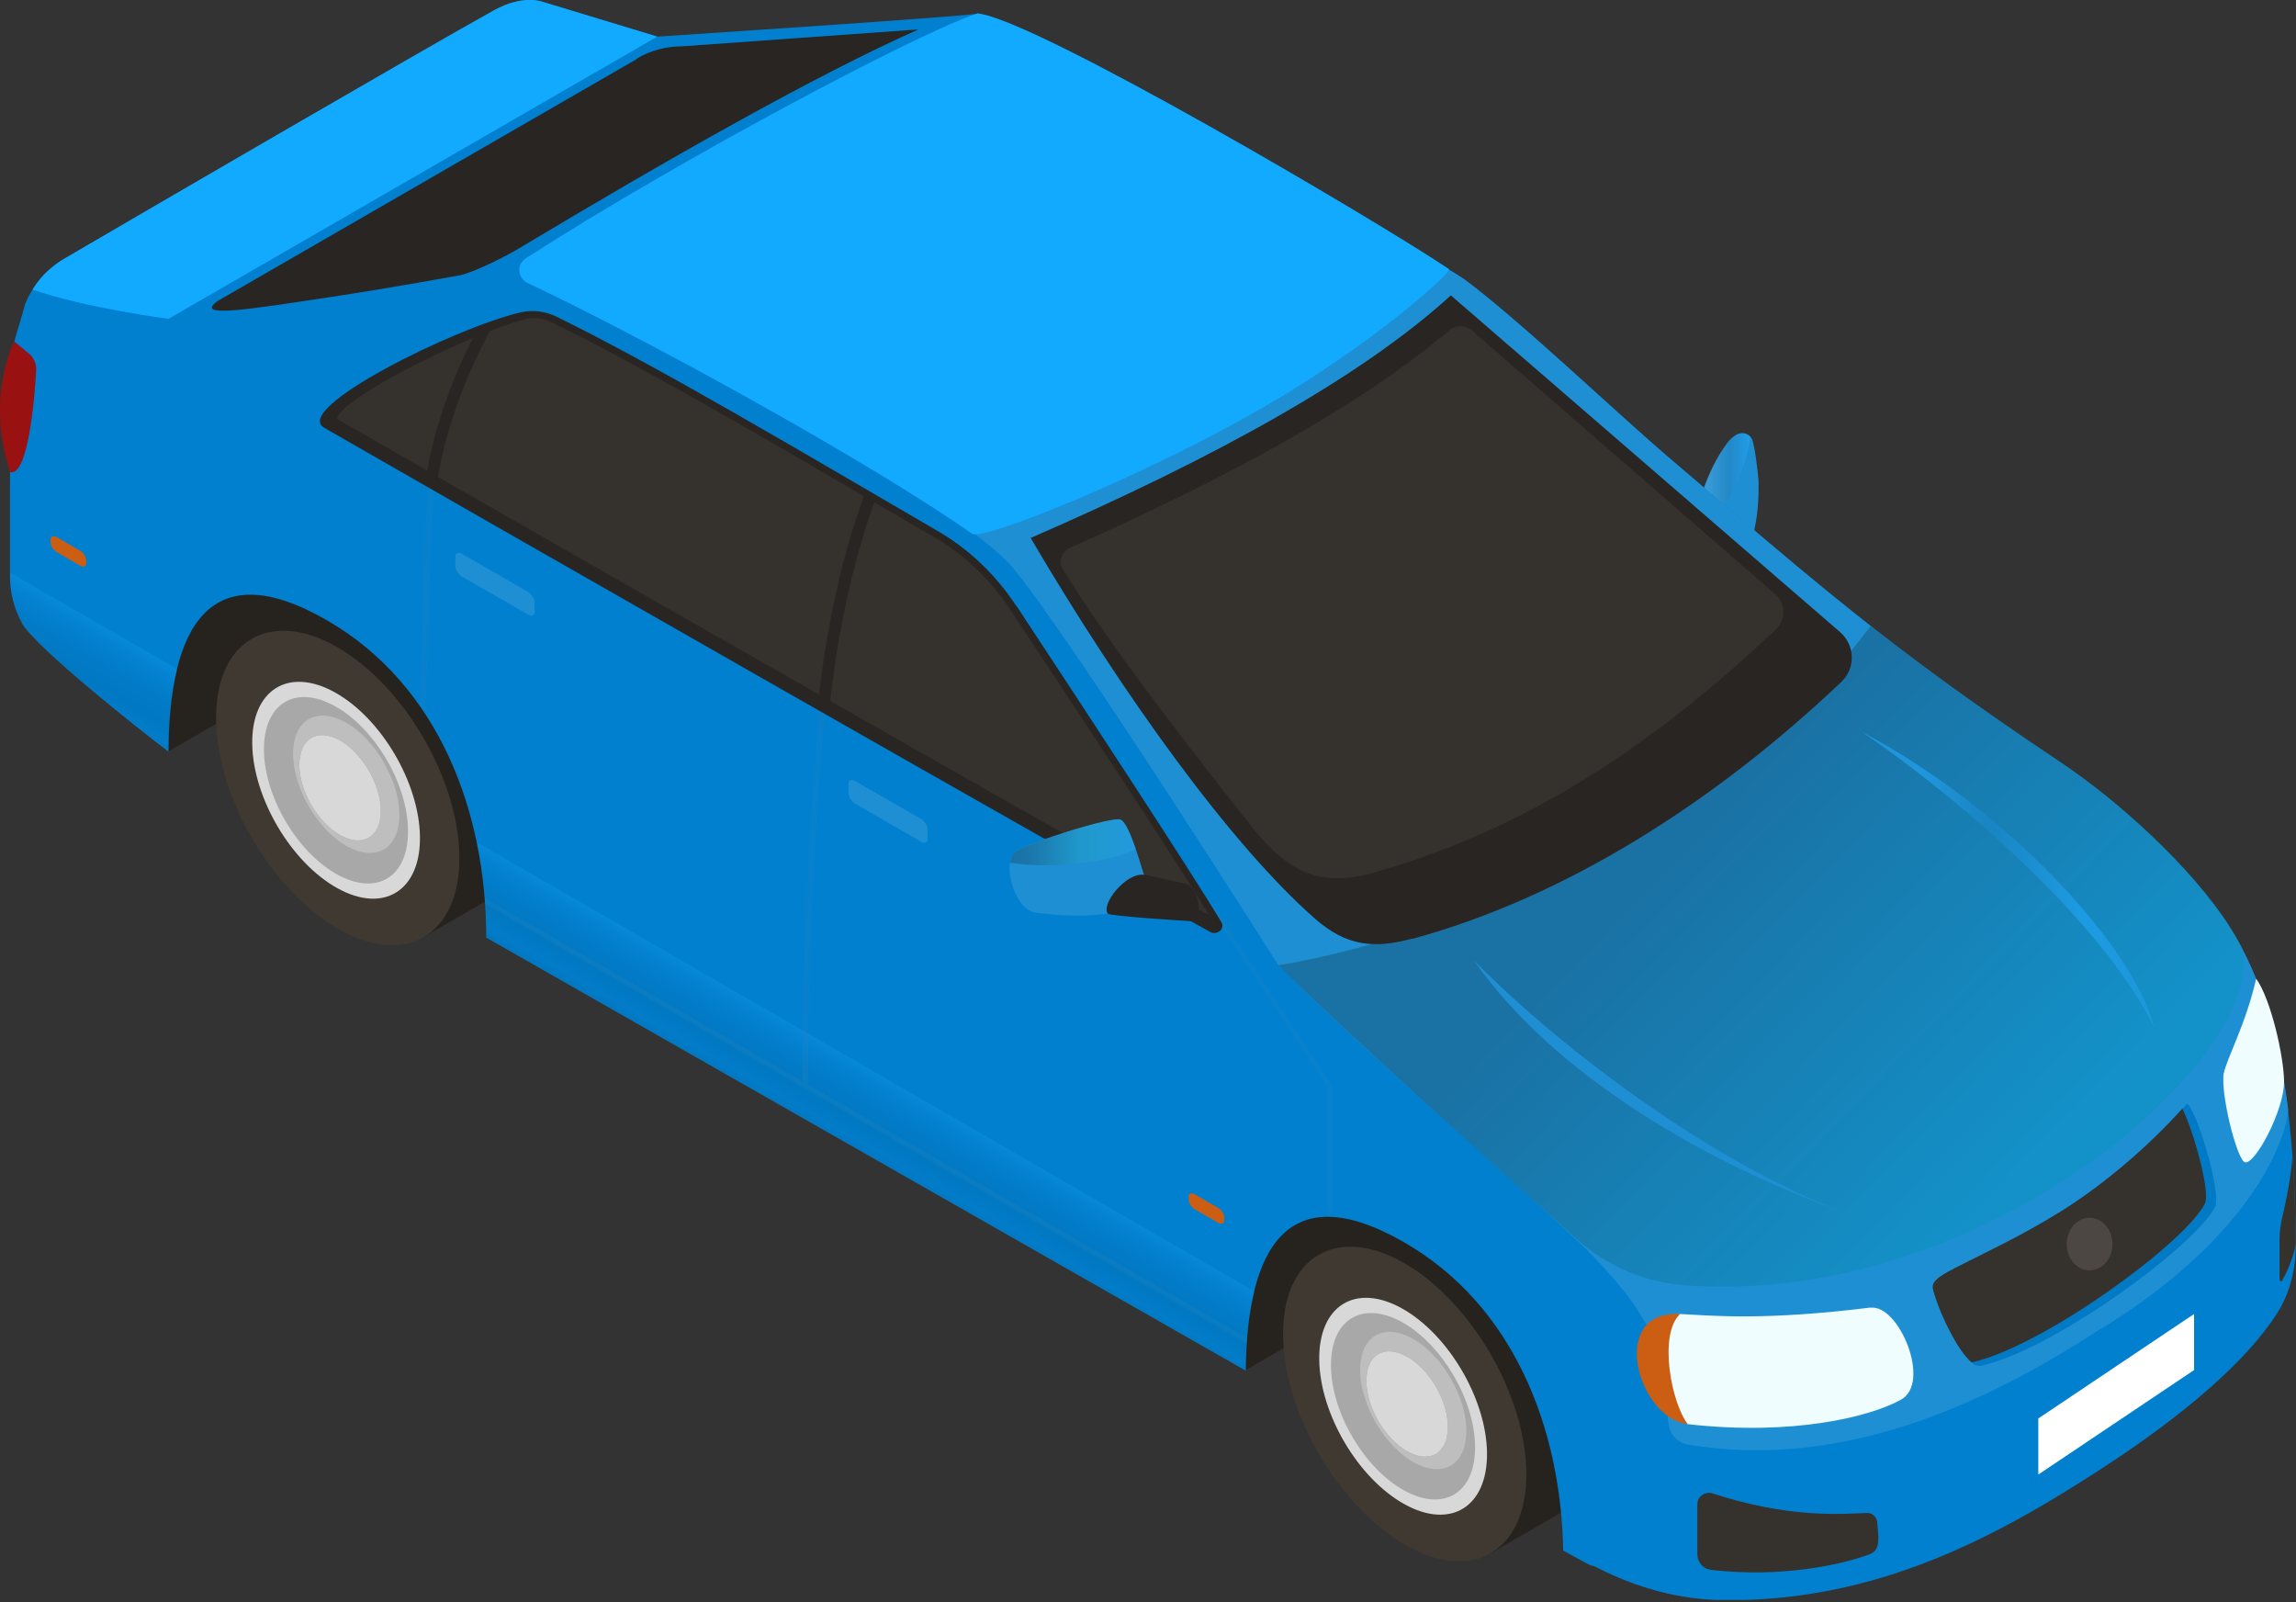 <svg width="43" height="30" viewBox="0 0 43 30" fill="none" xmlns="http://www.w3.org/2000/svg">
<rect x="0" y="0" width="43" height="30" fill="#333333" stroke="none"/>
<g clip-path="url(#clip0_414_8918)">
<path d="M32.333 8.318C32.417 8.206 32.538 8.085 32.678 8.117C32.73 8.131 32.772 8.159 32.8 8.201C32.861 8.276 32.935 8.939 32.935 9.037C32.945 9.55 32.865 9.933 32.814 10.05C32.763 10.167 32.674 10.269 32.553 10.311C32.319 10.386 32.076 10.19 31.983 9.966C31.876 9.719 31.815 9.41 31.908 9.154C32.016 8.86 32.146 8.58 32.333 8.323V8.318Z" fill="#1F8FD3"/>
<path style="mix-blend-mode:screen" opacity="0.6" d="M32.777 8.178C32.749 8.15 32.717 8.127 32.675 8.117C32.535 8.085 32.413 8.206 32.329 8.318C32.142 8.575 32.012 8.85 31.904 9.149C31.811 9.401 31.872 9.714 31.979 9.961C31.993 9.999 32.693 9 32.777 8.178Z" fill="url(#paint0_linear_414_8918)"/>
<path d="M29.827 21.906L23.329 25.654L21.831 23.395L22.597 21.747L24.865 20.207L29.827 21.906Z" fill="#26231F"/>
<path d="M4.742 8.594L2.474 10.134L2.404 10.283C1.97 11.217 2.044 12.309 2.591 13.177L3.155 14.069L9.704 10.288L4.738 8.594H4.742Z" fill="#26231F"/>
<path d="M27.732 22.835C27.098 22.466 26.519 22.438 26.108 22.686L24.68 23.512L27.933 29.076L29.361 28.25C29.768 28.007 30.015 27.503 30.015 26.784C30.015 25.332 28.993 23.563 27.737 22.835H27.732Z" fill="#26231F"/>
<path d="M28.586 27.606C28.586 29.057 27.564 29.65 26.308 28.922C25.052 28.194 24.03 26.429 24.03 24.973C24.03 23.517 25.052 22.928 26.308 23.657C27.564 24.385 28.586 26.149 28.586 27.606Z" fill="#3F3932"/>
<path d="M26.304 28.166C25.435 27.685 24.721 26.476 24.707 25.463C24.693 24.45 25.384 24.016 26.252 24.497C27.12 24.978 27.835 26.187 27.849 27.2C27.863 28.212 27.172 28.647 26.304 28.166Z" fill="#D8D8D8"/>
<path d="M26.299 27.909C25.552 27.498 24.936 26.457 24.927 25.585C24.913 24.712 25.506 24.343 26.253 24.754C27 25.165 27.616 26.205 27.625 27.078C27.639 27.951 27.046 28.32 26.299 27.909Z" fill="#A8A8A8"/>
<path d="M26.365 27.181C25.945 26.948 25.595 26.359 25.59 25.869C25.581 25.374 25.917 25.164 26.342 25.398C26.766 25.631 27.112 26.219 27.116 26.709C27.126 27.204 26.79 27.414 26.365 27.181Z" fill="#D8D8D8"/>
<path d="M27.191 25.846C27.004 25.515 26.742 25.22 26.448 25.062C25.898 24.758 25.463 25.034 25.473 25.673C25.482 26.313 25.935 27.083 26.486 27.386C27.013 27.676 27.438 27.438 27.461 26.849C27.461 26.826 27.461 26.798 27.461 26.775C27.461 26.471 27.354 26.145 27.191 25.851V25.846ZM27.111 26.77C27.093 27.218 26.766 27.405 26.364 27.181C25.944 26.948 25.594 26.359 25.59 25.869C25.58 25.374 25.916 25.164 26.341 25.398C26.565 25.519 26.766 25.743 26.91 26C26.976 26.112 27.023 26.233 27.06 26.355C27.097 26.476 27.116 26.597 27.116 26.714C27.116 26.733 27.116 26.751 27.116 26.775L27.111 26.77Z" fill="#BEBEBE"/>
<path d="M7.749 11.296C7.114 10.928 6.535 10.9 6.125 11.147L4.696 11.973L7.95 17.537L9.378 16.711C9.784 16.468 10.032 15.964 10.032 15.245C10.032 13.794 9.009 12.025 7.754 11.296H7.749Z" fill="#26231F"/>
<path d="M8.603 16.072C8.603 17.523 7.58 18.116 6.325 17.388C5.069 16.66 4.047 14.895 4.047 13.439C4.047 11.983 5.069 11.395 6.325 12.123C7.58 12.851 8.603 14.615 8.603 16.072Z" fill="#3F3932"/>
<path d="M6.32 16.632C5.452 16.151 4.738 14.942 4.724 13.929C4.71 12.916 5.401 12.482 6.269 12.963C7.137 13.444 7.851 14.652 7.865 15.665C7.879 16.678 7.188 17.112 6.32 16.632Z" fill="#D8D8D8"/>
<path d="M6.316 16.375C5.569 15.964 4.953 14.923 4.943 14.05C4.934 13.178 5.522 12.809 6.269 13.22C7.016 13.63 7.632 14.671 7.641 15.544C7.655 16.417 7.063 16.786 6.316 16.375Z" fill="#A8A8A8"/>
<path d="M6.38 15.642C5.96 15.409 5.61 14.82 5.606 14.33C5.601 13.84 5.932 13.626 6.357 13.859C6.777 14.092 7.127 14.68 7.132 15.171C7.141 15.661 6.805 15.875 6.38 15.642Z" fill="#D8D8D8"/>
<path d="M7.207 14.307C7.02 13.976 6.759 13.682 6.465 13.523C5.914 13.22 5.48 13.495 5.489 14.134C5.499 14.774 5.952 15.544 6.502 15.848C7.03 16.137 7.455 15.899 7.478 15.311C7.478 15.287 7.478 15.259 7.478 15.236C7.478 14.933 7.371 14.606 7.207 14.312V14.307ZM7.128 15.231C7.109 15.679 6.782 15.866 6.381 15.642C5.961 15.409 5.611 14.82 5.606 14.33C5.601 13.84 5.933 13.626 6.358 13.859C6.582 13.98 6.782 14.204 6.927 14.461C6.992 14.573 7.039 14.694 7.076 14.816C7.114 14.937 7.132 15.059 7.132 15.175C7.132 15.194 7.132 15.213 7.132 15.236L7.128 15.231Z" fill="#BEBEBE"/>
<path d="M41.749 17.346C41.025 16.226 39.662 14.989 38.551 14.251C35.415 12.155 34.103 10.993 31.256 8.57C30.266 7.725 28.474 6.012 27.433 5.237C26.989 4.911 20.898 1.274 18.312 0.252C18.312 0.294 12.313 0.686 12.313 0.686L10.171 0.037C10.171 0.037 9.807 -0.117 9.247 0.196C7.949 0.915 2.576 4.042 1.218 4.836C0.985 4.971 0.784 5.153 0.639 5.377C0.56 5.499 0.485 5.63 0.457 5.742C0.355 6.134 0.187 6.554 0.187 6.885V10.792C0.187 11.1 0.266 11.404 0.415 11.674C0.667 12.118 2.586 13.644 3.155 14.074C3.165 11.768 3.911 10.335 6.129 11.618C8.229 12.832 9.107 15.226 9.107 17.556L23.33 25.664C23.353 23.395 24.1 21.995 26.303 23.265C28.357 24.45 29.234 26.756 29.276 29.034C30.061 29.473 29.669 29.23 29.935 29.365C30.681 29.744 31.484 29.958 32.301 29.963C35.13 29.986 37.352 28.81 39.41 27.466C40.913 26.485 42.08 25.482 42.65 24.585C42.897 24.193 43.005 23.727 42.995 23.265C42.972 22.032 42.962 19.232 41.744 17.35L41.749 17.346Z" fill="#0080CF"/>
<path style="mix-blend-mode:screen" opacity="0.2" d="M3.319 12.533C3.211 12.972 3.165 13.495 3.16 14.069C2.586 13.644 0.672 12.118 0.42 11.67C0.266 11.399 0.191 11.1 0.191 10.787V10.722L3.319 12.529V12.533ZM8.934 15.777C9.056 16.361 9.112 16.958 9.112 17.551L23.334 25.659C23.339 25.104 23.39 24.604 23.493 24.18L8.939 15.777H8.934Z" fill="url(#paint1_linear_414_8918)"/>
<path d="M39.35 24.884C42.575 22.887 42.874 20.917 42.851 20.753C42.702 19.605 42.398 18.345 41.749 17.346C41.026 16.226 39.663 14.989 38.552 14.251C35.415 12.155 34.103 10.993 31.256 8.57C30.266 7.725 28.474 6.012 27.433 5.237C26.99 4.911 19.176 0.486 18.312 0.252C17.271 0.579 12.757 2.964 9.845 4.841C9.667 4.957 9.695 5.228 9.891 5.303C12.477 6.306 18.055 9.527 18.975 10.638C20.105 12.01 23.942 18.074 23.942 18.074C25.262 19.423 28.297 22.06 29.669 23.353C31.205 24.889 31.111 25.463 31.247 26.653C31.27 26.854 31.419 27.017 31.615 27.05C33.833 27.414 36.321 26.863 39.35 24.875V24.884Z" fill="#1F8FD3"/>
<path d="M18.311 0.252C17.271 0.579 12.757 2.964 9.844 4.841C9.667 4.957 9.699 5.214 9.891 5.303C12.094 6.344 16.272 8.636 18.204 9.994C18.395 10.129 21.318 8.972 23.642 7.637C25.696 6.456 27.208 5.088 27.134 5.037C25.794 4.136 19.399 0.369 18.316 0.252H18.311Z" fill="#12AAFF"/>
<path style="mix-blend-mode:screen" opacity="0.6" d="M31.522 24.067C37.282 24.506 42.589 19.633 41.973 17.719C41.903 17.588 41.833 17.462 41.754 17.341C41.03 16.221 39.667 14.984 38.556 14.246C37.1 13.275 36.04 12.505 35.037 11.716C31.055 17.042 23.941 18.074 23.941 18.074C24.94 19.091 28.068 21.897 29.529 23.204C30.084 23.699 30.784 24.007 31.527 24.063L31.522 24.067Z" fill="url(#paint2_linear_414_8918)"/>
<g style="mix-blend-mode:multiply" opacity="0.2">
<path d="M8.35 7.669C8.327 7.66 8.304 7.679 8.29 7.702C7.846 8.626 7.963 12.015 7.86 13.191C7.893 13.238 7.954 13.327 7.954 13.327C8.056 12.179 8 8.589 8.388 7.725C8.397 7.702 8.378 7.674 8.355 7.665L8.35 7.669Z" fill="#2A87BC"/>
</g>
<g style="mix-blend-mode:multiply" opacity="0.2">
<path d="M24.945 20.31L22.667 16.865C22.639 16.884 22.611 16.898 22.583 16.912L24.856 20.352V22.779C24.889 22.779 24.922 22.779 24.954 22.779V20.333C24.954 20.333 24.954 20.314 24.945 20.305V20.31Z" fill="#2A87BC"/>
</g>
<g style="mix-blend-mode:multiply" opacity="0.2">
<path d="M15.474 12.986C15.446 12.967 15.413 12.953 15.381 12.935C15.199 14.853 15.031 17.378 15.031 20.249L9.079 16.814C9.079 16.851 9.084 16.893 9.088 16.93L15.059 20.375L23.353 25.164C23.353 25.127 23.358 25.094 23.363 25.057L15.133 20.305C15.133 17.43 15.297 14.904 15.479 12.986H15.474Z" fill="#2A87BC"/>
</g>
<path d="M26.453 17.579C29.328 16.795 32.115 15.017 34.486 12.767C34.757 12.51 34.743 12.076 34.458 11.833L27.172 5.531C25.501 7.053 22.77 8.566 19.302 10.073C21.034 13.023 23.064 15.833 24.632 17.206C25.225 17.724 25.743 17.766 26.448 17.575L26.453 17.579Z" fill="#282523"/>
<path d="M25.066 16.445C24.986 16.445 24.907 16.445 24.828 16.431C24.272 16.37 23.834 15.964 23.483 15.53C22.592 14.414 20.701 11.996 19.903 10.652C19.819 10.512 19.88 10.33 20.034 10.26C23.269 8.827 25.603 7.487 27.143 6.185C27.264 6.082 27.442 6.082 27.563 6.185L33.244 11.123C33.342 11.207 33.398 11.324 33.398 11.455C33.398 11.581 33.351 11.698 33.263 11.782C30.733 14.176 28.305 15.637 25.617 16.37C25.439 16.417 25.253 16.445 25.07 16.445H25.066Z" fill="#35312D"/>
<path d="M19.03 11.343C18.648 10.759 18.139 10.274 17.537 9.929C15.198 8.57 12.318 6.853 10.409 5.924C10.203 5.826 9.975 5.798 9.751 5.849C8.509 6.138 5.456 7.655 6.072 8.01C8.014 9.13 20.725 16.394 22.671 17.453C22.793 17.518 22.947 17.388 22.877 17.271C22.321 16.338 20.104 12.963 19.035 11.343H19.03Z" fill="#282523"/>
<path d="M8.855 6.33C7.725 6.806 6.32 7.567 6.315 7.847C6.652 8.038 7.24 8.379 8.001 8.813C8.075 8.379 8.29 7.445 8.855 6.33Z" fill="#35312D"/>
<path d="M8.206 8.934C10.036 9.98 12.743 11.53 15.338 13.005C15.413 12.356 15.632 10.778 16.178 9.289C14.148 8.104 11.87 6.778 10.302 6.022C10.157 5.952 9.994 5.938 9.835 5.975C9.653 6.022 9.424 6.101 9.172 6.199C8.491 7.464 8.267 8.538 8.201 8.93L8.206 8.934Z" fill="#35312D"/>
<path d="M18.919 11.413C18.546 10.848 18.046 10.372 17.467 10.041L16.375 9.406C15.815 10.942 15.61 12.566 15.549 13.126C18.756 14.951 21.743 16.646 22.602 17.113H22.63C22.065 16.165 19.885 12.874 18.919 11.413Z" fill="#35312D"/>
<path d="M36.199 24.133C36.334 24.581 36.797 25.64 37.095 25.575C38.43 25.29 41.096 23.344 41.483 22.602C41.618 22.34 41.114 20.711 40.956 20.669C40.358 21.351 39.495 22.126 38.561 22.704C37.361 23.451 36.143 23.937 36.199 24.133Z" fill="#007AC5"/>
<path d="M38.561 22.704C37.88 23.129 37.184 23.451 36.727 23.685C36.377 23.862 36.162 23.974 36.2 24.133C36.288 24.511 36.648 25.286 36.928 25.51C38.267 25.211 40.909 23.283 41.292 22.541C41.404 22.326 41.077 21.169 40.872 20.758C40.279 21.416 39.453 22.154 38.557 22.709L38.561 22.704Z" fill="#35312D"/>
<path d="M27.605 17.985C29.16 20.207 32.077 21.822 34.495 22.686C32.194 21.822 29.342 19.75 27.605 17.985Z" fill="#1F8FD3"/>
<g style="mix-blend-mode:screen" opacity="0.6">
<path d="M34.873 13.705C36.684 14.937 39.41 17.299 40.344 19.245C40.003 17.808 37.674 15.194 34.873 13.705Z" fill="url(#paint3_linear_414_8918)"/>
</g>
<path d="M17.248 15.759L16.016 15.049C15.946 15.007 15.89 14.918 15.89 14.848V14.676C15.89 14.606 15.946 14.582 16.016 14.624L17.248 15.334C17.318 15.376 17.374 15.465 17.374 15.535V15.707C17.374 15.777 17.318 15.801 17.248 15.759Z" fill="#1F8FD3"/>
<path d="M9.887 11.506L8.654 10.797C8.584 10.755 8.528 10.666 8.528 10.596V10.423C8.528 10.353 8.584 10.33 8.654 10.372L9.887 11.082C9.957 11.123 10.013 11.212 10.013 11.282V11.455C10.013 11.525 9.957 11.548 9.887 11.506Z" fill="#1F8FD3"/>
<path d="M18.989 15.969C18.789 16.198 18.98 16.912 19.302 17.061C19.363 17.089 19.433 17.098 19.503 17.103C20.175 17.178 21.09 17.187 21.417 16.814C21.515 16.702 21.505 16.632 21.459 16.496C21.393 16.296 21.165 15.441 20.992 15.348C20.838 15.269 19.106 15.829 18.989 15.964V15.969Z" fill="#1F8FD3"/>
<path style="mix-blend-mode:screen" opacity="0.6" d="M21.272 15.903C21.184 15.647 21.081 15.399 20.992 15.353C20.838 15.273 19.106 15.833 18.99 15.969C18.952 16.015 18.929 16.081 18.915 16.155C19.802 16.286 20.82 16.128 21.272 15.899V15.903Z" fill="url(#paint4_linear_414_8918)"/>
<path d="M22.163 16.538C22.102 16.529 21.528 16.393 21.426 16.38C21.085 16.333 20.609 16.94 20.749 17.108C20.786 17.154 22.261 17.248 22.308 17.248C22.546 17.266 22.48 16.576 22.163 16.534V16.538Z" fill="#282523"/>
<path d="M1.498 10.591L1.064 10.339C0.999 10.302 0.947 10.223 0.947 10.157V10.106C0.947 10.041 0.999 10.022 1.064 10.059L1.498 10.311C1.563 10.349 1.615 10.428 1.615 10.493V10.545C1.615 10.61 1.563 10.629 1.498 10.591Z" fill="#CB5E12"/>
<path d="M22.811 22.896L22.377 22.644C22.312 22.607 22.261 22.527 22.261 22.462V22.41C22.261 22.345 22.312 22.326 22.377 22.364L22.811 22.616C22.877 22.653 22.928 22.733 22.928 22.798V22.849C22.928 22.915 22.877 22.933 22.811 22.896Z" fill="#CB5E12"/>
<path d="M0.262 6.395C0.262 6.395 -0.28 7.441 0.192 8.841C0.523 8.916 0.645 7.501 0.677 6.941C0.687 6.801 0.621 6.67 0.505 6.591L0.262 6.39V6.395Z" fill="#991111"/>
<path d="M35.037 24.487C35.56 24.422 36.176 25.883 35.607 26.205C35.047 26.523 33.59 26.891 31.611 26.667C30.761 26.392 30.57 24.688 31.466 24.604C32.092 24.637 33.044 24.73 35.037 24.483V24.487Z" fill="#F0FDFF"/>
<path d="M31.466 24.604C30.103 24.529 30.672 26.564 31.611 26.667C31.307 26.289 31.051 24.987 31.466 24.604Z" fill="#CB5E12"/>
<path d="M41.647 20.086C41.581 20.473 41.889 21.696 42.039 21.761C42.221 21.836 42.781 20.786 42.776 20.254C42.776 19.792 42.529 18.704 42.254 18.326C42.062 19.175 41.689 19.852 41.651 20.09L41.647 20.086Z" fill="#F0FDFF"/>
<path d="M38.752 23.517C38.859 23.759 39.116 23.857 39.326 23.736C39.536 23.615 39.625 23.316 39.517 23.073C39.41 22.831 39.153 22.733 38.943 22.854C38.733 22.975 38.645 23.274 38.752 23.517Z" fill="#4C4742"/>
<path d="M41.091 24.604L38.174 26.56V27.61L41.091 25.654V24.604Z" fill="white"/>
<path d="M11.94 1.097L4.08 5.634C3.59 5.975 4.771 5.774 6.143 5.569C7.324 5.392 8.612 5.154 8.612 5.154C8.864 5.107 9.494 4.789 9.714 4.654C12.524 2.969 15.278 1.405 17.201 0.551L12.767 0.868C12.477 0.868 12.193 0.943 11.94 1.088V1.097Z" fill="#282523"/>
<path d="M3.155 5.97L12.309 0.686L10.171 0.037C10.171 0.037 9.812 -0.117 9.247 0.196C7.949 0.915 2.576 4.042 1.218 4.836C0.985 4.971 0.784 5.153 0.639 5.377C0.63 5.391 0.621 5.41 0.611 5.424C1.62 5.77 3.151 5.97 3.151 5.97H3.155Z" fill="#12AAFF"/>
<path d="M32.022 29.393C33.356 29.552 34.514 29.295 35.023 29.099C35.238 29.015 35.172 28.749 35.158 28.511C35.149 28.404 35.065 28.324 34.958 28.329C34.463 28.352 33.496 28.427 32.078 27.965C31.933 27.918 31.788 28.021 31.788 28.17V29.099C31.788 29.239 31.886 29.375 32.026 29.389L32.022 29.393Z" fill="#35312D"/>
<path d="M42.935 21.617C42.926 21.799 42.888 22.172 42.739 22.812C42.711 22.938 42.692 23.068 42.692 23.195C42.692 23.363 42.692 23.736 42.692 23.932C42.692 24.007 42.73 24.002 42.744 23.969C42.865 23.764 42.958 23.493 42.996 23.302C42.996 23.283 42.996 23.269 42.996 23.25C42.986 22.844 42.982 22.266 42.93 21.612L42.935 21.617Z" fill="#35312D"/>
</g>
<defs>
<linearGradient id="paint0_linear_414_8918" x1="31.862" y1="9.032" x2="32.777" y2="9.032" gradientUnits="userSpaceOnUse">
<stop stop-color="#23A8FA"/>
<stop offset="0.14" stop-color="#4AA1D7"/>
<stop offset="0.583" stop-color="#2485C0"/>
<stop offset="1" stop-color="#23A8FA"/>
</linearGradient>
<linearGradient id="paint1_linear_414_8918" x1="12.099" y1="17.602" x2="11.376" y2="18.858" gradientUnits="userSpaceOnUse">
<stop stop-color="#23A8FA"/>
<stop offset="0.24" stop-color="#0B7DC4"/>
<stop offset="0.49" stop-color="#0A649B"/>
<stop offset="0.7" stop-color="#04588B"/>
<stop offset="0.88" stop-color="#0A71B0"/>
<stop offset="1" stop-color="#0C517C"/>
</linearGradient>
<linearGradient id="paint2_linear_414_8918" x1="31.158" y1="15.936" x2="37.903" y2="22.504" gradientUnits="userSpaceOnUse">
<stop stop-color="#185D84"/>
<stop offset="0.995" stop-color="#0B95C4"/>
</linearGradient>
<linearGradient id="paint3_linear_414_8918" x1="34.873" y1="16.473" x2="40.344" y2="16.473" gradientUnits="userSpaceOnUse">
<stop stop-color="#23A8FA"/>
<stop offset="0.219" stop-color="#23A8FA"/>
<stop offset="0.43" stop-color="#1A88CB"/>
<stop offset="0.76" stop-color="#23A8FA"/>
<stop offset="1" stop-color="#239BE6"/>
</linearGradient>
<linearGradient id="paint4_linear_414_8918" x1="18.92" y1="15.773" x2="21.272" y2="15.773" gradientUnits="userSpaceOnUse">
<stop stop-color="#185D84"/>
<stop offset="0.14" stop-color="#18648F"/>
<stop offset="0.557" stop-color="#219FC7"/>
<stop offset="1" stop-color="#25A0E5"/>
</linearGradient>
<clipPath id="clip0_414_8918">
<rect width="43" height="29.958" fill="white"/>
</clipPath>
</defs>
</svg>

